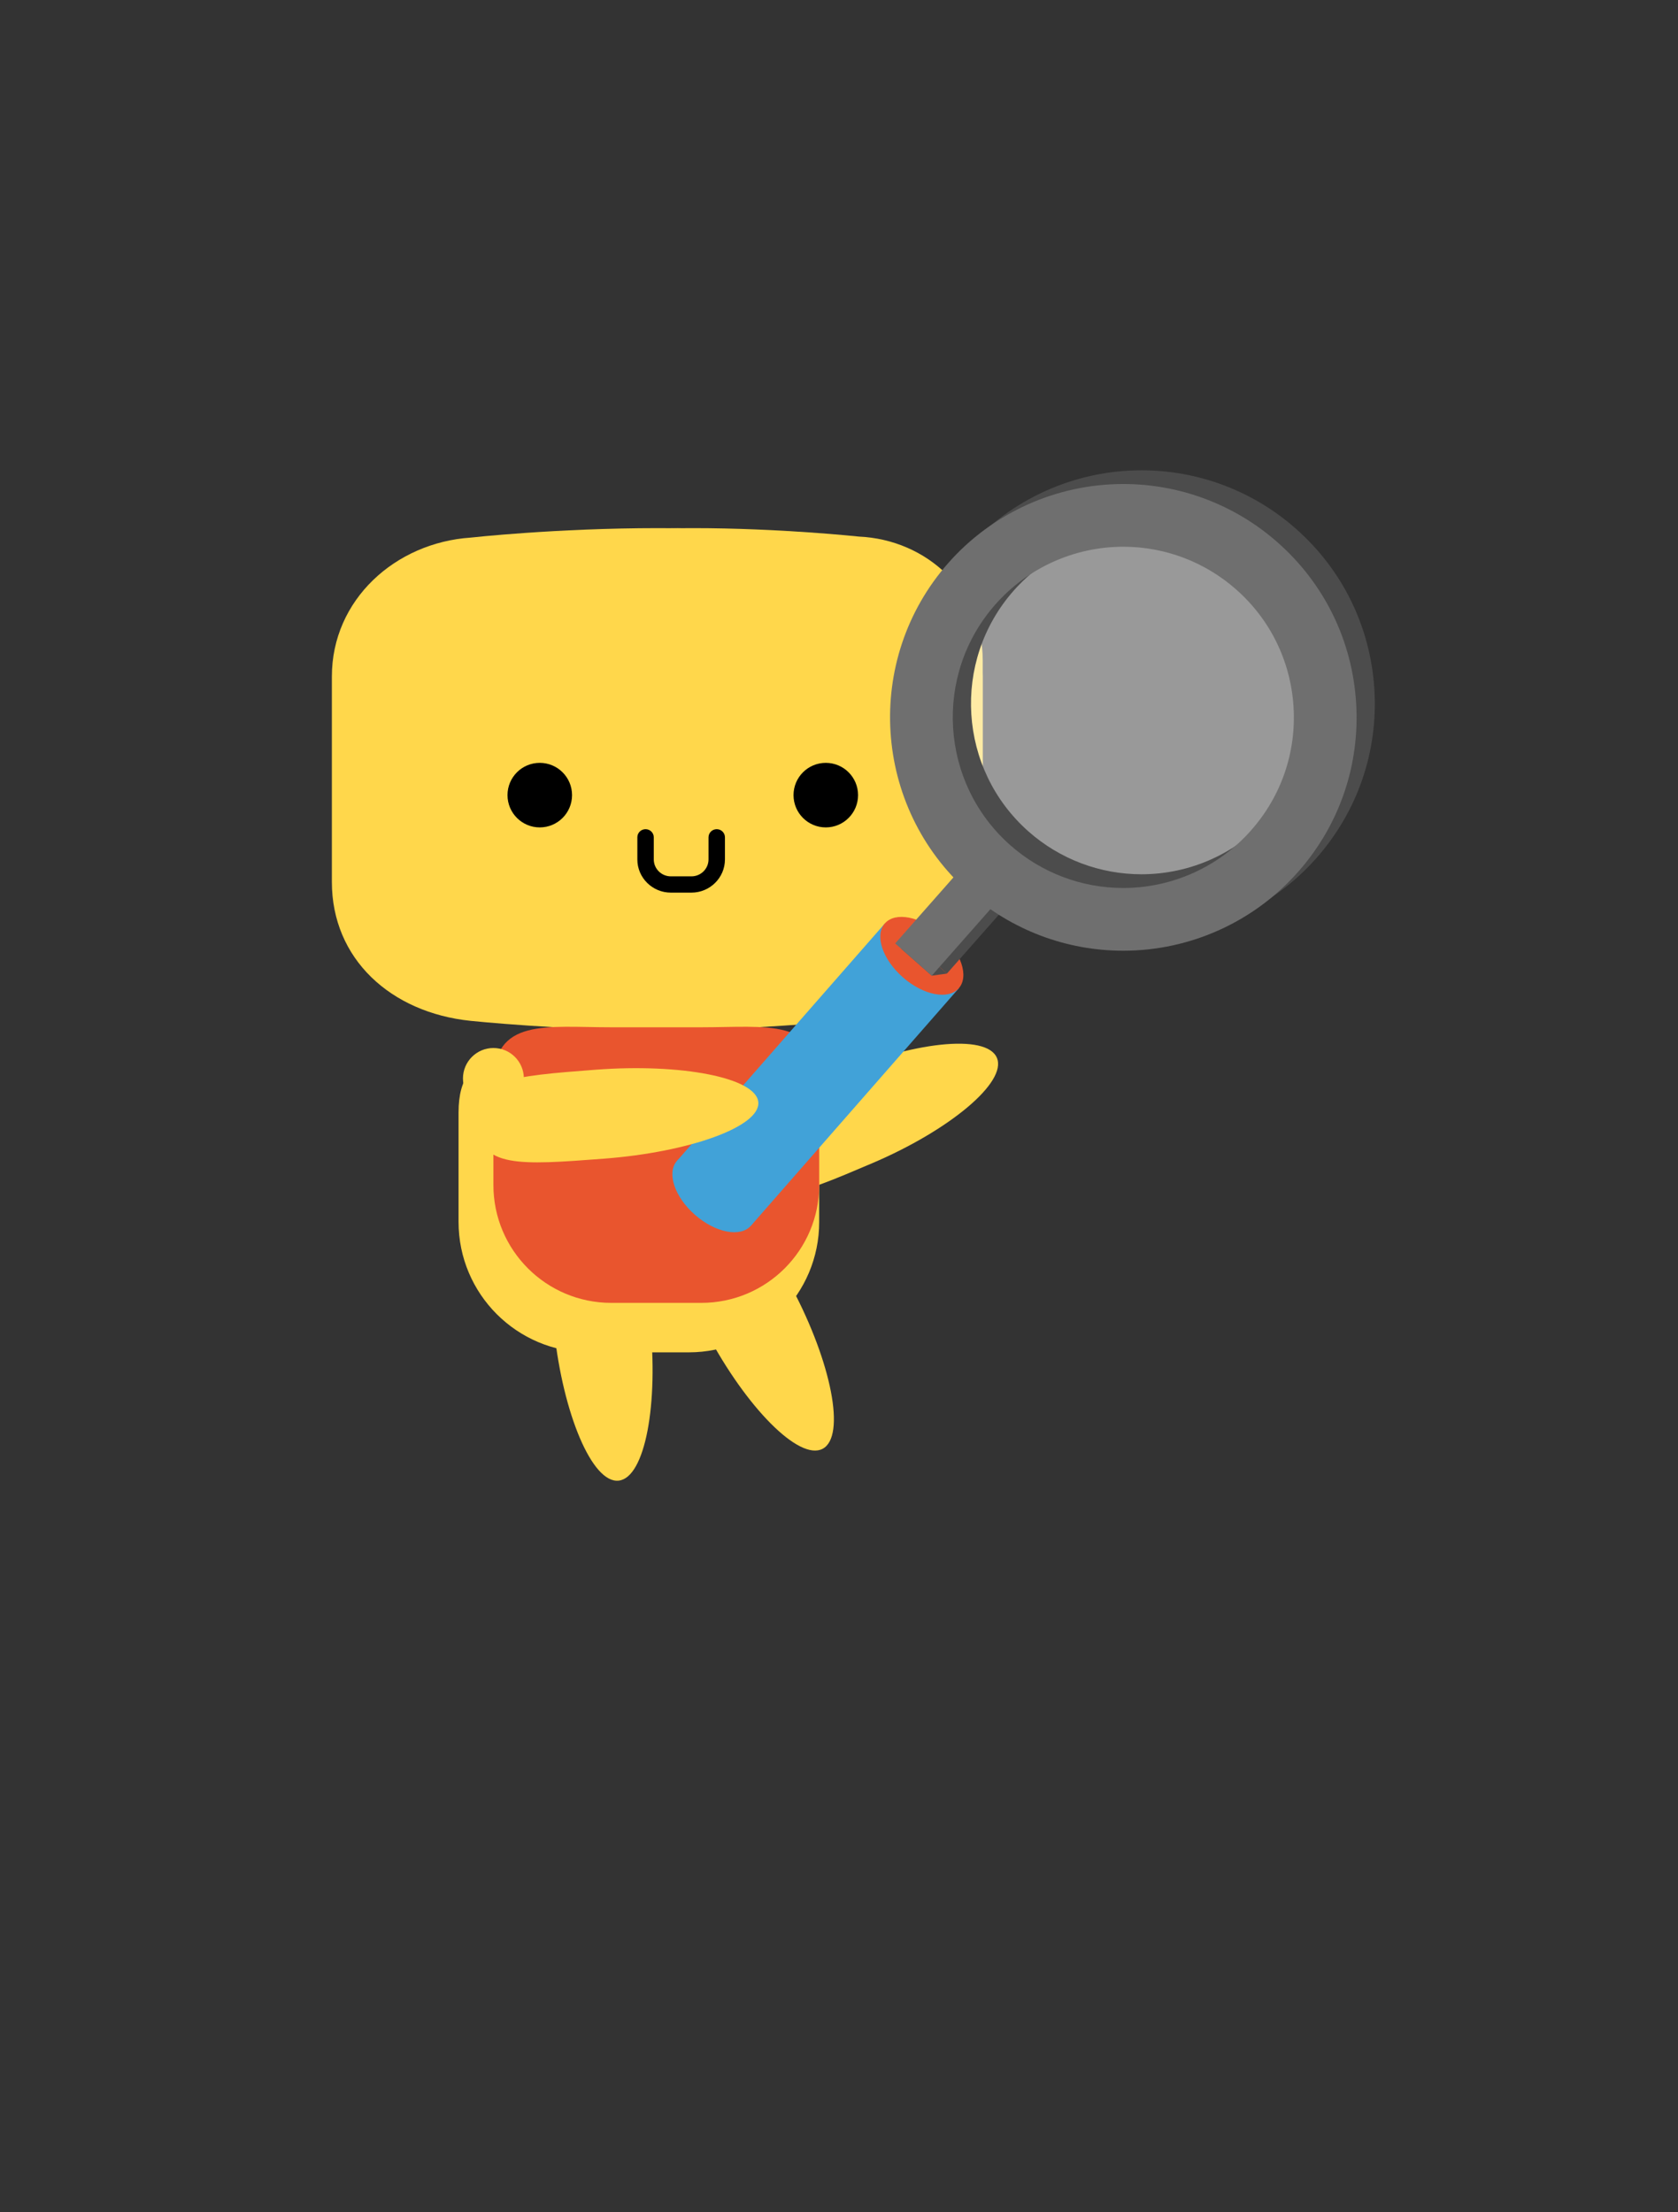 <svg width="440" height="580" viewBox="0 0 440 580" fill="none" xmlns="http://www.w3.org/2000/svg">
<rect x="0" y="0" width="440" height="580" fill="#333333" stroke="none"/>
<path d="M87.023 231.233C87.023 251.34 102.406 265.477 123.43 267.64C123.43 267.64 147.446 270.126 172.6 270.126C195.694 270.126 221.279 267.64 221.279 267.64C241.149 265.477 257.69 251.34 257.69 231.233V177.356C257.69 157.249 241.357 141.847 221.279 140.944C221.279 140.944 198.18 138.46 172.6 138.46C145.716 138.46 123.43 140.944 123.43 140.944C103.648 142.263 87.023 157.249 87.023 177.356V231.233Z" fill="#FFD74B"/>
<path d="M105.424 221.227C105.424 239.167 119.154 251.779 137.911 253.711C137.911 253.711 159.331 255.929 181.778 255.929C202.384 255.929 225.206 253.711 225.206 253.711C242.934 251.777 257.69 239.167 257.69 221.227V173.16C257.69 155.22 243.119 141.481 225.206 140.676C225.206 140.676 204.6 138.46 181.778 138.46C157.791 138.46 137.911 140.676 137.911 140.676C120.254 141.849 105.424 155.22 105.424 173.16V221.227Z" fill="#FFD74B"/>
<path d="M175.91 234.021H181.301C186.149 234.021 190.092 230.116 190.092 225.317V219.518C190.092 218.34 189.128 217.386 187.939 217.386C186.75 217.386 185.786 218.34 185.786 219.518V225.317C185.786 227.765 183.775 229.755 181.303 229.755H175.913C173.441 229.755 171.43 227.763 171.43 225.317V219.518C171.43 218.34 170.466 217.386 169.277 217.386C168.088 217.386 167.124 218.34 167.124 219.518V225.317C167.12 230.116 171.064 234.021 175.91 234.021Z" fill="black"/>
<g clip-path="url(#clip0_932_3919)">
<path d="M224.998 208.457C224.998 213.13 221.206 216.921 216.533 216.921C211.863 216.921 208.075 213.13 208.075 208.457C208.075 203.784 211.863 199.998 216.533 199.998C221.206 199.998 224.998 203.784 224.998 208.457Z" fill="black"/>
</g>
<g clip-path="url(#clip1_932_3919)">
<path d="M149.998 208.457C149.998 213.13 146.206 216.921 141.533 216.921C136.863 216.921 133.075 213.13 133.075 208.457C133.075 203.784 136.863 199.998 141.533 199.998C146.206 199.998 149.998 203.784 149.998 208.457Z" fill="black"/>
</g>
<path d="M185.41 349.572C195.698 368.993 209.558 383.087 215.713 379.828C221.871 376.565 217.997 357.179 207.71 337.759C197.418 318.331 192.733 309.486 181.581 315.392C170.434 321.297 175.119 330.142 185.41 349.572Z" fill="#FFD74B"/>
<path d="M145.306 348.836C147.647 370.689 155.288 388.922 162.216 388.181C169.152 387.437 172.748 368.001 170.405 346.147C168.063 324.285 166.997 314.335 154.447 315.678C141.898 317.024 142.965 326.974 145.306 348.836Z" fill="#FFD74B"/>
<path d="M120.241 320.347C120.241 339.233 135.544 354.546 154.44 354.546H180.604C199.498 354.546 214.809 339.233 214.809 320.347V291.675C214.809 272.786 199.498 277.243 180.604 277.243H154.44C135.544 277.243 120.241 272.786 120.241 291.675V320.347Z" fill="#FFD74B"/>
<path d="M228.694 304.967C248.919 296.355 264.128 283.736 261.399 277.324C258.67 270.908 239.03 273.131 218.805 281.743C198.573 290.363 189.369 294.282 194.311 305.896C199.253 317.502 208.464 313.581 228.694 304.967Z" fill="#FFD74B"/>
<path d="M129.379 310.677C129.379 327.74 143.213 341.572 160.275 341.572H183.912C200.977 341.572 214.812 327.741 214.812 310.677V283.818C214.812 266.753 200.978 269.324 183.912 269.324H160.275C143.214 269.324 129.379 266.751 129.379 283.818V310.677Z" fill="#E9552E"/>
<path d="M205.417 290.229C205.417 294.639 208.986 298.214 213.402 298.214C217.81 298.214 221.382 294.639 221.382 290.229C221.382 285.816 217.81 282.244 213.402 282.244C208.988 282.244 205.417 285.817 205.417 290.229Z" fill="#FFD74B"/>
<path d="M121.396 282.741C121.396 287.152 124.971 290.728 129.379 290.728C133.793 290.728 137.363 287.152 137.363 282.741C137.363 278.332 133.793 274.755 129.379 274.755C124.971 274.755 121.396 278.332 121.396 282.741Z" fill="#FFD74B"/>
<path d="M251.433 259.083L232.034 242.095L177.506 304.362L196.905 321.35L251.433 259.083Z" fill="#41A2D8"/>
<path d="M236.77 256.242C242.127 260.932 248.686 262.204 251.421 259.081C254.155 255.959 252.029 249.625 246.673 244.934C241.316 240.243 234.757 238.971 232.022 242.094C229.288 245.217 231.414 251.551 236.77 256.242Z" fill="#E9552E"/>
<path d="M182.246 318.506C187.603 323.197 194.162 324.469 196.896 321.347C199.63 318.225 197.504 311.891 192.147 307.2C186.791 302.509 180.232 301.237 177.498 304.359C174.764 307.481 176.89 313.815 182.246 318.506Z" fill="#41A2D8"/>
<path d="M238.726 246.772L248.312 255.23L264.953 236.368L255.367 227.911L238.726 246.772Z" fill="#4C4C4C"/>
<path d="M244.314 255.79L248.32 255.241L239.246 247.236L236.353 248.767L244.314 255.79Z" fill="#4C4C4C"/>
<path d="M234.732 247.344L244.318 255.8L260.956 236.939L251.369 228.483L234.732 247.344Z" fill="#6F6F6F"/>
<path opacity="0.5" d="M254.825 153.043C235.484 174.981 237.578 208.442 259.512 227.788C281.447 247.133 314.911 245.034 334.255 223.1C353.602 201.165 351.5 167.703 329.566 148.361C307.632 129.01 274.17 131.111 254.825 153.043Z" fill="white"/>
<path d="M299.304 245.656C299.301 245.656 299.302 245.656 299.3 245.656C284.401 245.655 270.035 240.223 258.852 230.36C233.558 208.048 231.128 169.311 253.435 144.008C265.046 130.845 281.776 123.296 299.336 123.296C314.236 123.296 328.601 128.731 339.786 138.598C352.041 149.405 359.353 164.339 360.377 180.647C361.4 196.957 356.011 212.688 345.201 224.945C333.594 238.106 316.864 245.656 299.304 245.656ZM299.337 139.743C286.495 139.743 274.259 145.263 265.773 154.886C249.461 173.387 251.236 201.712 269.732 218.024C277.908 225.236 288.41 229.207 299.302 229.208C299.302 229.208 299.304 229.208 299.305 229.208C312.147 229.208 324.381 223.689 332.867 214.066C340.771 205.104 344.711 193.603 343.964 181.677C343.215 169.753 337.868 158.834 328.909 150.933C320.727 143.716 310.228 139.743 299.337 139.743Z" fill="#4C4C4C"/>
<path d="M294.523 249.251C294.52 249.251 294.521 249.251 294.519 249.251C279.62 249.251 265.255 243.819 254.071 233.955C228.776 211.645 226.346 172.907 248.655 147.604C260.265 134.441 276.995 126.893 294.556 126.893C309.456 126.893 323.821 132.328 335.006 142.195C347.26 153.002 354.573 167.936 355.597 184.244C356.62 200.552 351.23 216.284 340.42 228.54C328.814 241.701 312.082 249.251 294.523 249.251ZM294.557 143.339C281.714 143.339 269.479 148.858 260.992 158.482C244.681 176.983 246.456 205.307 264.952 221.619C273.128 228.831 283.63 232.803 294.521 232.803C294.522 232.803 294.523 232.803 294.524 232.803C307.366 232.803 319.6 227.284 328.087 217.659C335.991 208.699 339.931 197.197 339.184 185.273C338.434 173.349 333.088 162.43 324.128 154.528C315.948 147.313 305.448 143.339 294.557 143.339Z" fill="#6F6F6F"/>
<path d="M158.387 303.768C180.698 302.066 199.437 295.381 198.841 288.946C198.258 282.503 178.55 278.755 156.241 280.446C133.928 282.15 123.777 282.921 124.845 294.58C125.919 306.237 136.075 305.464 158.387 303.768Z" fill="#FFD74B"/>
<defs>
<clipPath id="clip0_932_3919">
<rect width="17.308" height="34.251" fill="white" transform="matrix(-1 0 0 1 224.998 199.998)"/>
</clipPath>
<clipPath id="clip1_932_3919">
<rect width="17.308" height="34.251" fill="white" transform="matrix(-1 0 0 1 149.998 199.998)"/>
</clipPath>
</defs>
</svg>
